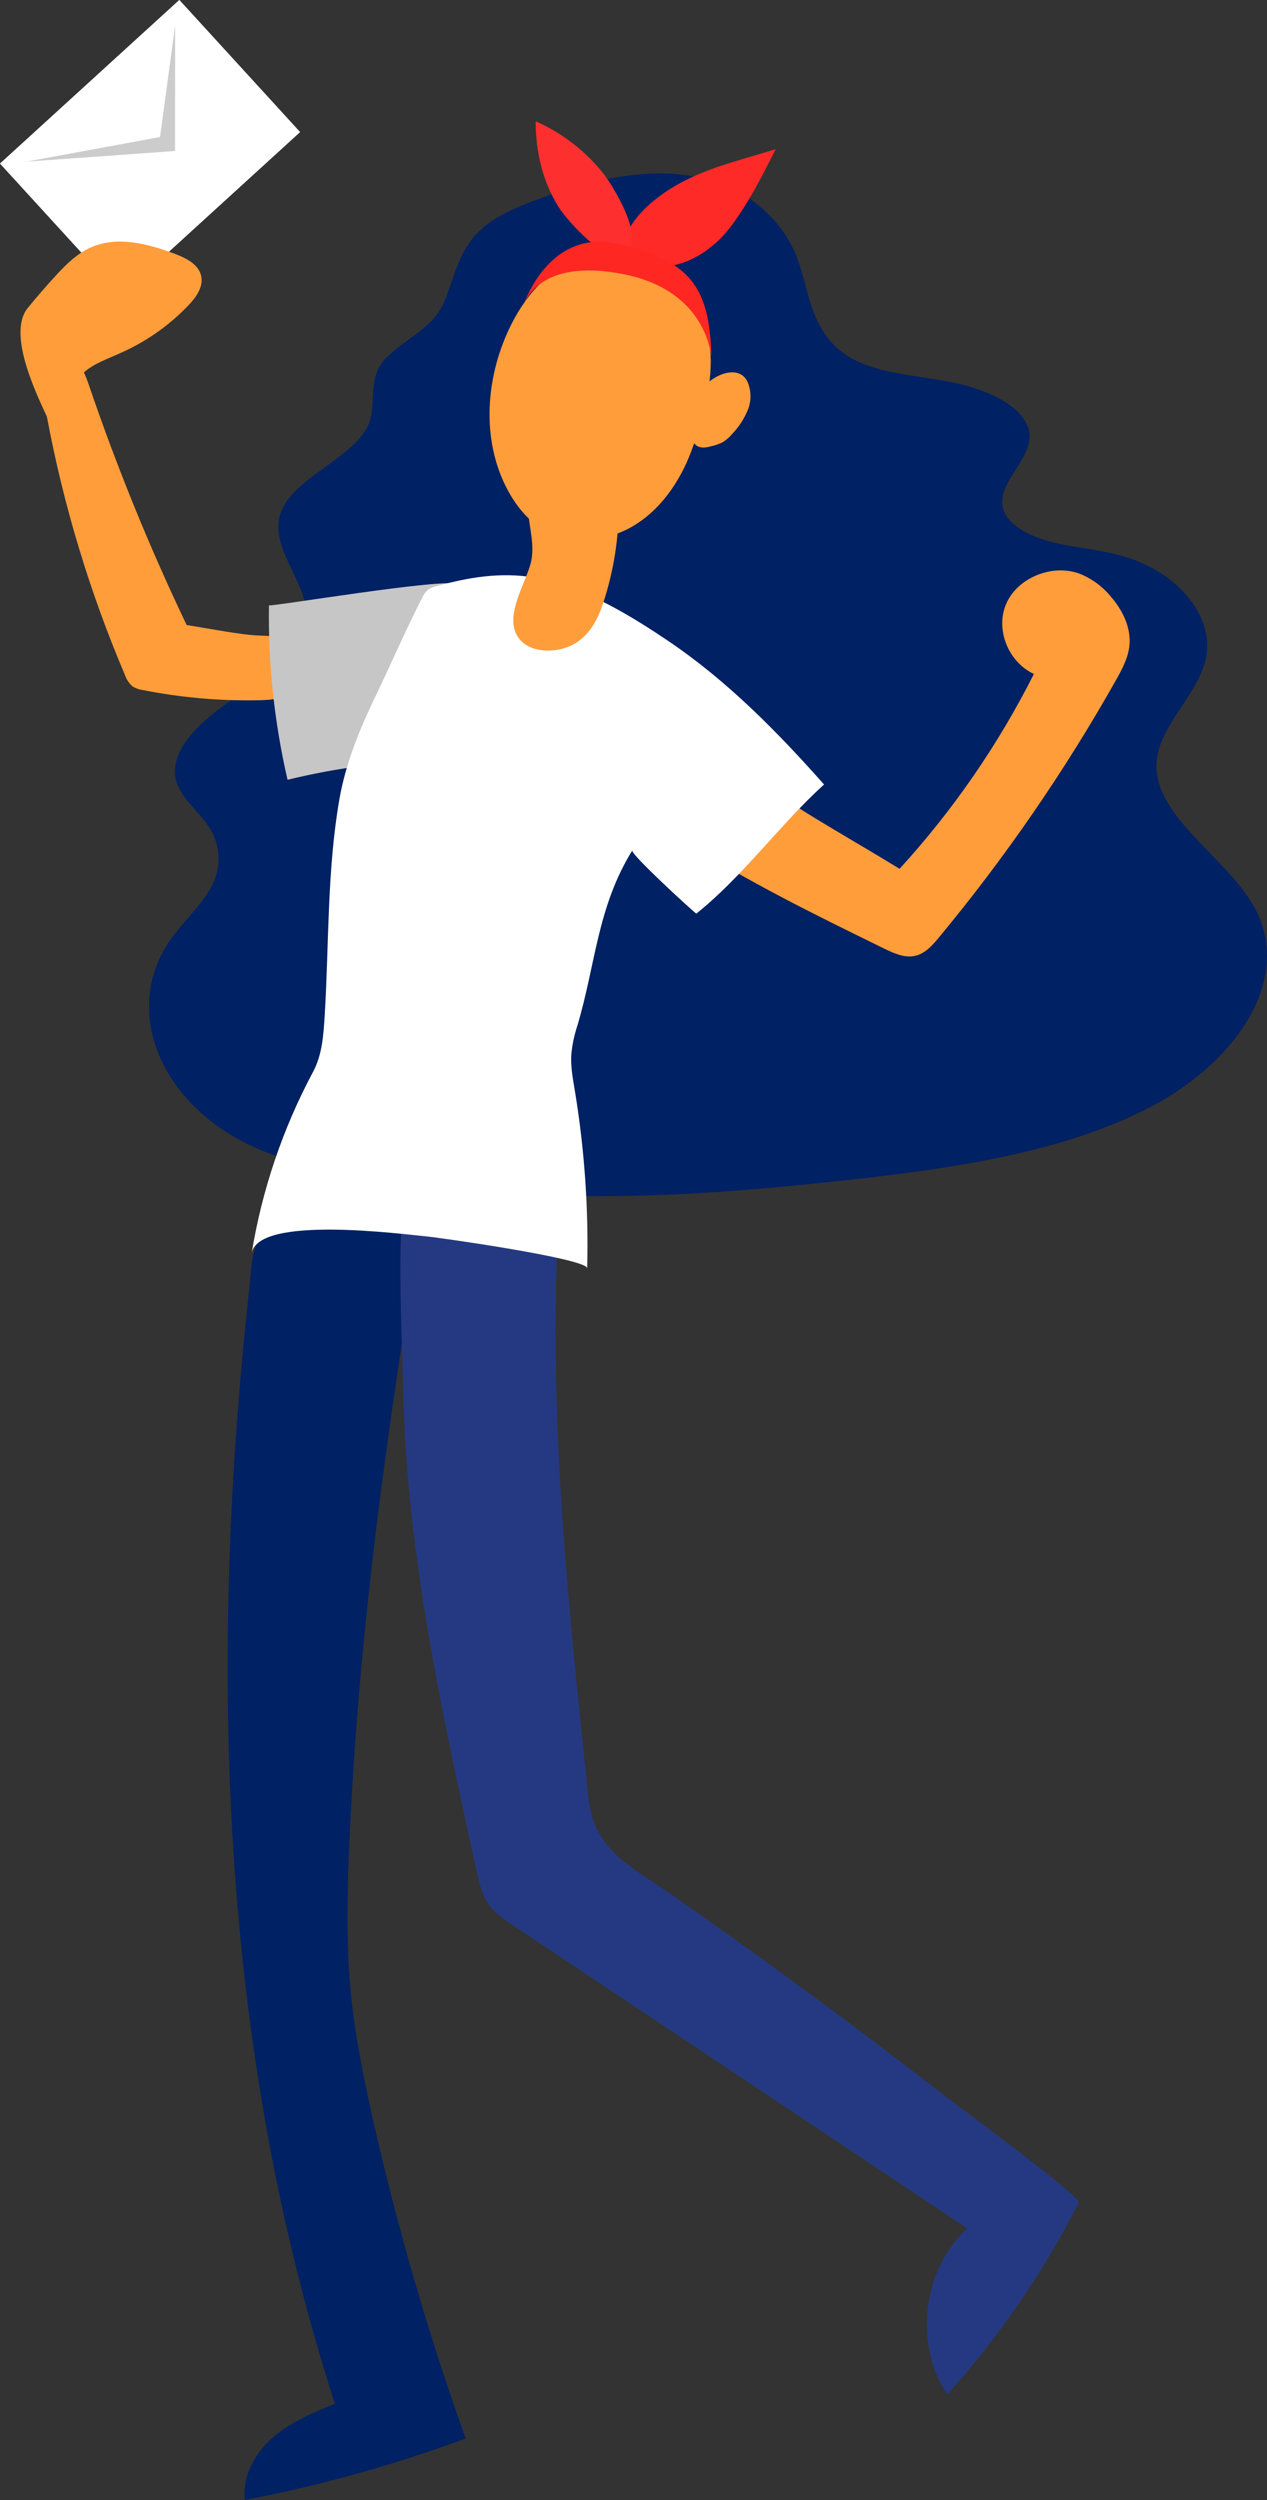 <svg width="179" height="353" viewBox="0 0 179 353" fill="none" xmlns="http://www.w3.org/2000/svg">
<rect x="0" y="0" width="179" height="353" fill="#333333" stroke="none"/>
<g clip-path="url(#clip0_1211_404)">
<path d="M78.041 27.409C84.824 25.118 92.576 23.461 99.586 25.258C106.118 26.931 110.57 31.365 112.466 36.046C114.169 40.241 114.241 45.209 117.995 48.886C122.217 52.997 129.362 52.766 135.678 54.24C140.466 55.364 145.33 57.945 145.45 61.483C145.577 65.136 140.602 68.403 141.759 71.964C142.489 74.207 145.501 75.745 148.59 76.53C151.678 77.314 155.005 77.561 158.085 78.366C166.492 80.569 171.918 87.31 170.242 93.477C168.922 98.349 163.823 102.536 163.408 107.484C162.773 115.081 172.983 120.774 177.065 127.837C182.846 137.861 174.99 149.749 162.646 156.242C150.301 162.736 134.533 165.007 119.26 166.672C104.661 168.265 89.863 169.425 75.133 168.632C67.771 168.234 60.478 167.345 53.256 166.274C48.125 165.509 42.963 164.636 38.306 162.951C23.145 157.469 16.53 142.845 24.378 132.275C26.373 129.566 29.202 127.096 30.343 124.152C30.82 122.901 30.98 121.552 30.81 120.224C30.639 118.895 30.143 117.63 29.365 116.539C28.053 114.603 25.93 112.93 25.1 110.87C23.337 106.488 27.893 102.154 32.529 98.971C37.165 95.787 42.619 92.461 43.27 87.931C44.028 82.629 37.8 77.502 39.679 72.339C41.61 67.06 51.225 64.303 52.398 58.913C53.001 56.148 52.119 52.898 54.601 50.487C57.693 47.483 61.252 46.336 62.86 42.376C64.244 38.958 64.855 35.241 67.951 32.416C70.201 30.349 73.537 29.002 76.84 27.831L78.041 27.409Z" fill="#002163"/>
<path d="M26.369 88.254C21.134 77.296 16.543 66.042 12.62 54.551C12.141 53.152 11.626 51.678 10.501 50.718C9.376 49.758 7.425 49.599 6.543 50.786C6.163 51.391 5.973 52.096 5.997 52.81C5.981 54.844 6.193 56.874 6.631 58.861C8.972 71.365 12.664 83.577 17.643 95.285C17.843 95.898 18.201 96.448 18.68 96.879C19.142 97.18 19.666 97.371 20.212 97.437C25.454 98.471 30.79 98.956 36.132 98.883C37.84 98.859 39.599 98.767 41.135 98.022C42.671 97.277 43.928 95.728 43.832 94.038C43.745 92.588 42.683 91.334 41.407 90.644C39.412 89.569 37.377 89.871 35.246 89.644C32.278 89.31 29.317 88.712 26.369 88.254Z" fill="#FF9D3B"/>
<path d="M37.995 85.465C37.877 93.753 38.76 102.025 40.624 110.101C47.786 108.354 55.121 107.418 62.493 107.313C63.315 102.798 64.021 98.252 64.611 93.676C64.895 91.481 67.005 83.629 64.787 82.485C62.968 81.521 37.991 85.748 37.995 85.465Z" fill="#C6C6C6"/>
<path d="M127.088 122.674C134.642 114.411 141.028 105.154 146.068 95.162C142.377 93.437 140.57 88.764 142.194 85.162C143.818 81.561 148.617 79.605 152.464 80.979C154.182 81.652 155.701 82.749 156.88 84.166C158.6 86.13 159.833 88.648 159.558 91.194C159.37 92.943 158.5 94.548 157.626 96.098C150.389 108.92 142.019 121.071 132.618 132.407C131.701 133.51 130.663 134.677 129.219 134.976C127.775 135.275 126.29 134.61 124.962 133.96C115.258 129.212 105.531 124.447 96.486 118.639C93.111 116.467 89.66 113.934 88.299 110.272C87.274 107.484 88 103.436 90.777 101.763C95.046 99.194 98.134 102.815 100.955 105.348C108.575 112.213 118.203 117.196 127.088 122.674Z" fill="#FF9D3B"/>
<path d="M47.307 339.395C44.207 340.67 41.044 341.985 38.53 344.176C36.016 346.367 34.181 349.67 34.604 352.992C45.222 350.954 55.654 348.05 65.796 344.307C60.463 329.441 56.055 314.261 52.598 298.852C51.269 292.94 50.08 286.976 49.518 280.924C48.915 274.419 49.043 267.869 49.31 261.34C50.555 230.891 54.808 200.642 59.847 170.584C59.796 170.899 42.177 172.249 40.453 172.656C35.43 173.851 35.709 177.376 35.214 181.934C33.826 194.714 32.848 207.538 32.421 220.39C31.552 246.11 32.82 271.961 37.109 297.358C39.486 311.598 42.894 325.648 47.307 339.395Z" fill="#002163"/>
<path d="M67.317 264.101C67.716 265.866 68.115 267.686 69.22 269.136C70.061 270.24 71.239 271.029 72.412 271.801L136.648 314.632C130.348 320.448 129.067 330.965 133.831 338.085C141.172 329.899 147.413 320.792 152.396 310.994C152.795 310.198 135.559 297.529 133.899 296.254C127.494 291.274 121.025 286.38 114.492 281.57C107.96 276.76 101.364 272.035 94.707 267.395C89.221 263.575 83.934 261.272 83.156 254.026C80.319 227.334 77.483 200.499 78.839 173.687C71.495 172.237 63.921 172.413 56.652 174.201C56.392 181.703 56.791 189.197 56.971 196.694C57.314 211.211 59.456 225.621 62.209 239.859C63.766 247.954 65.537 256.021 67.317 264.101Z" fill="#253982"/>
<path d="M75.412 81.533C70.76 80.768 66.279 81.481 61.567 82.792C61.199 82.871 60.848 83.014 60.53 83.214C60.16 83.521 59.867 83.91 59.676 84.35C57.346 88.875 55.287 93.664 53.057 98.293C50.827 102.922 48.836 107.755 47.95 112.846C46.198 122.913 46.489 133.271 45.871 143.442C45.703 146.139 45.516 148.936 44.239 151.318C39.952 159.333 37.017 167.998 35.553 176.966C36.435 171.512 57.043 174.289 60.27 174.576C61.866 174.715 82.989 177.703 82.957 179.082C83.167 170.627 82.574 162.171 81.185 153.828C80.91 152.191 80.607 150.533 80.714 148.876C80.847 147.481 81.139 146.106 81.584 144.777C84.174 136.06 84.377 128.112 89.328 120.077C89.029 120.559 97.535 128.351 98.369 129.005C104.953 123.75 110.151 116.452 116.419 110.767C109.808 103.309 102.694 96.086 94.395 90.493C89.424 87.142 84.213 83.991 78.436 82.242C77.445 81.94 76.434 81.703 75.412 81.533Z" fill="white"/>
<path d="M93.071 38.747C89.987 37.042 86.436 35.831 82.961 36.42C78.141 37.241 74.51 41.332 72.296 45.687C68.593 52.973 67.871 62.06 71.757 69.255C72.914 71.394 74.486 73.366 76.545 74.645C80.535 77.095 85.905 76.541 89.851 74.028C93.797 71.514 96.438 67.323 97.958 62.905C101.126 53.754 102.746 44.093 93.071 38.747Z" fill="#FF9D3B"/>
<path d="M73.664 90.533C75.492 92.365 79.25 92.178 81.46 90.716C83.671 89.254 84.652 86.939 85.359 84.708C86.478 81.195 87.148 77.554 87.353 73.872C87.784 66.088 76.445 60.61 74.698 69.936C74.147 72.868 75.671 76.016 75.069 79.127C74.466 82.239 70.656 87.521 73.664 90.533Z" fill="#FF9D3B"/>
<path d="M25.335 -0.015L-0.009 23.093L17.059 41.756L42.403 18.648L25.335 -0.015Z" fill="white"/>
<path d="M3.731 22.823L22.606 19.346L24.741 3.621L24.733 21.318L3.731 22.823Z" fill="#CCCCCC"/>
<path d="M3.922 43.484C5.193 41.922 6.513 40.4 7.88 38.918C9.332 37.344 10.884 35.787 12.843 34.934C16.554 33.277 20.875 34.408 24.677 35.831C26.273 36.428 28.061 37.313 28.424 38.974C28.759 40.52 27.689 41.994 26.596 43.137C23.977 45.872 20.863 48.087 17.42 49.666C13.713 51.368 11.762 51.658 9.635 55.467L7.146 59.913C5.486 56.375 0.85 47.26 3.922 43.484Z" fill="#FF9D3B"/>
<path d="M103.201 32.046C100.807 35.193 97.041 37.763 92.927 37.663C90.932 37.615 88.985 37.057 87.066 36.5C88.407 32.325 90.055 29.93 93.582 27.409C96.801 25.11 100.592 23.736 104.354 22.628L109.585 21.066C107.686 24.843 105.771 28.656 103.201 32.046Z" fill="#FE2A28"/>
<path d="M85.227 24.473C82.683 21.29 79.406 18.768 75.675 17.123C75.675 21.401 76.681 25.744 78.991 29.345C80.12 31.106 85.917 37.799 88.447 35.679C91.124 33.436 86.603 26.265 85.227 24.473Z" fill="#FE2F2F"/>
<path d="M104.869 52.989C105.203 53.238 105.464 53.57 105.627 53.953C106.147 55.199 106.16 56.598 105.663 57.853C105.159 59.093 104.429 60.228 103.508 61.2C103.12 61.675 102.658 62.085 102.14 62.415C101.645 62.671 101.119 62.862 100.576 62.984C99.897 63.168 99.135 63.343 98.521 62.984C97.907 62.626 97.691 61.977 97.571 61.331C97.144 59.096 97.97 56.594 99.319 54.774C100.38 53.356 103.157 51.806 104.869 52.989Z" fill="#FF9D3B"/>
<path d="M73.892 43.296C73.892 43.296 77.351 31.947 87.677 34.484C98.002 37.022 100.4 40.922 100.528 51.32C100.652 51.364 100.62 41.229 88.159 38.727C75.699 36.225 73.963 43.201 73.892 43.296Z" fill="#FF2722"/>
</g>
<defs>
<clipPath id="clip0_1211_404">
<rect width="179" height="353" fill="white"/>
</clipPath>
</defs>
</svg>
